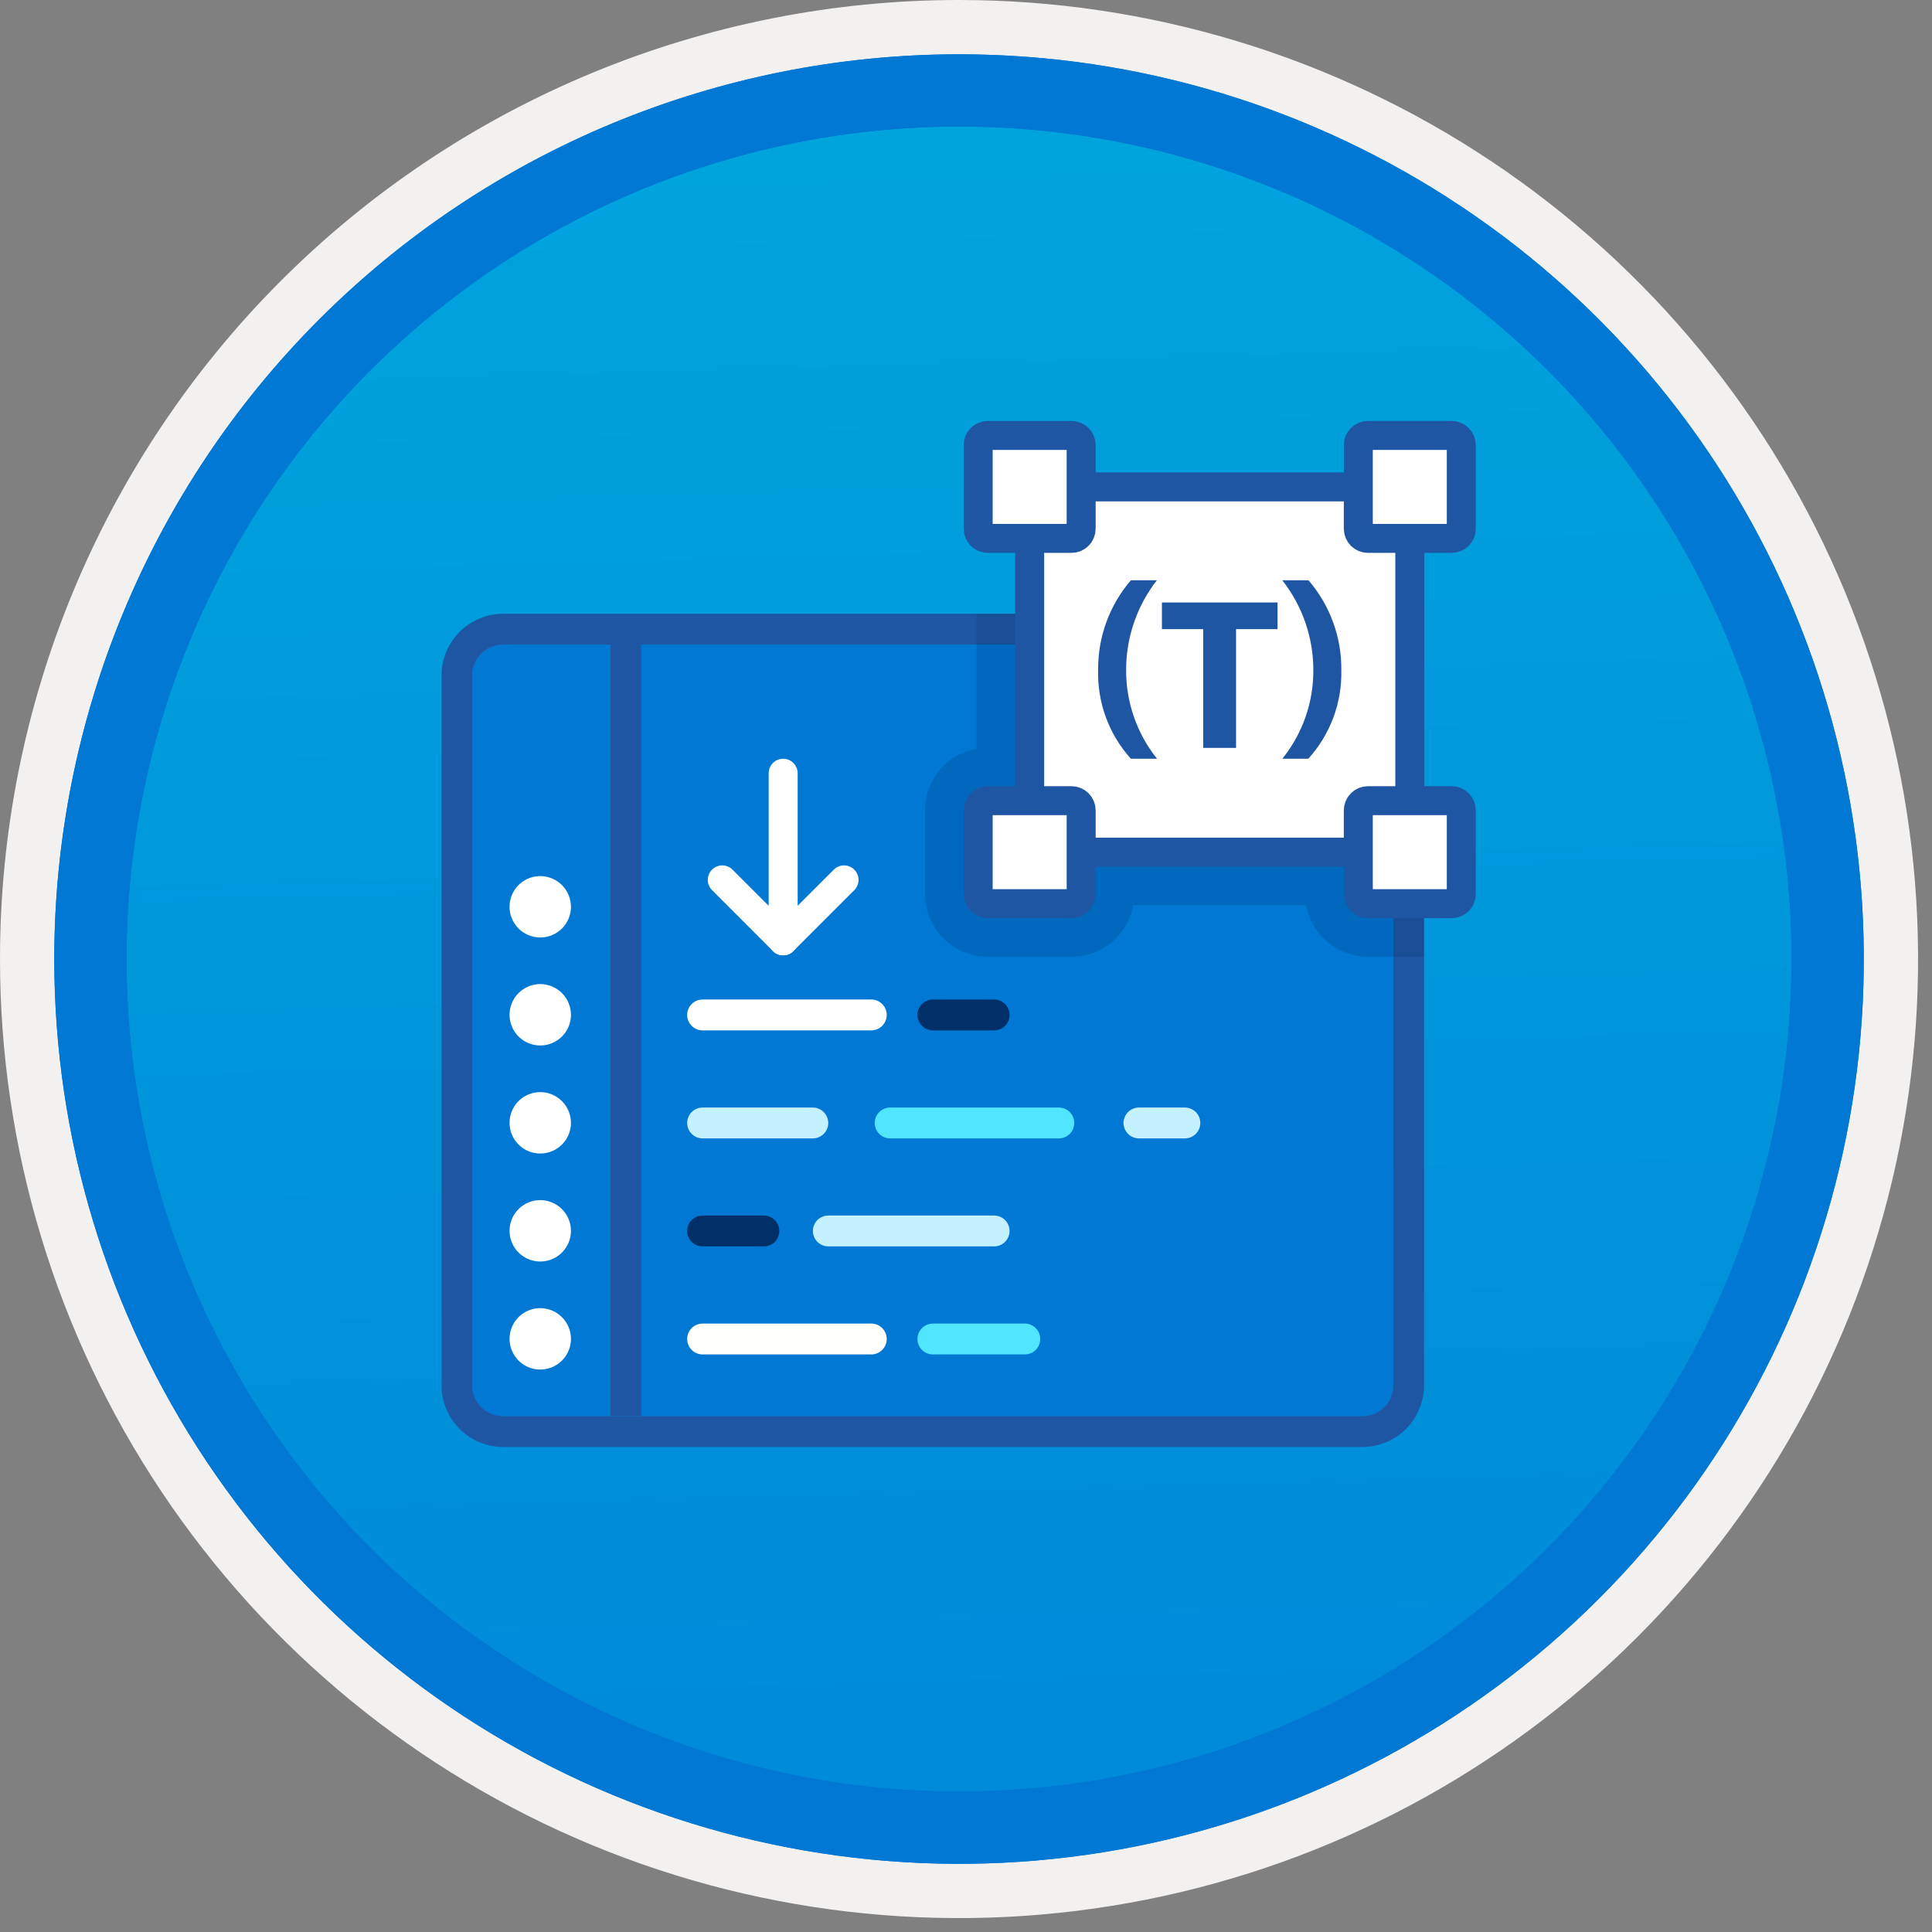 <svg width="100" height="100" viewBox="0 0 100 100" fill="none" xmlns="http://www.w3.org/2000/svg">
<rect x="0" y="0" width="100" height="100" fill="#808080" stroke="none"/>
<g clip-path="url(#clip0)">
<path d="M49.64 96.45C40.382 96.45 31.332 93.705 23.634 88.561C15.936 83.418 9.936 76.107 6.393 67.553C2.85 59 1.923 49.588 3.73 40.508C5.536 31.428 9.994 23.087 16.54 16.54C23.087 9.994 31.428 5.536 40.508 3.73C49.588 1.923 59 2.85 67.553 6.393C76.107 9.936 83.418 15.936 88.561 23.634C93.705 31.332 96.45 40.382 96.45 49.64C96.451 55.787 95.24 61.875 92.888 67.554C90.535 73.234 87.088 78.394 82.741 82.741C78.394 87.088 73.234 90.535 67.554 92.888C61.875 95.24 55.787 96.451 49.64 96.45V96.45Z" fill="url(#paint0_linear)"/>
<path fill-rule="evenodd" clip-rule="evenodd" d="M95.54 49.64C95.54 58.718 92.848 67.593 87.805 75.141C82.761 82.689 75.592 88.572 67.205 92.046C58.818 95.52 49.589 96.429 40.685 94.658C31.782 92.887 23.603 88.515 17.184 82.096C10.765 75.677 6.393 67.498 4.622 58.595C2.851 49.691 3.76 40.462 7.234 32.075C10.708 23.688 16.591 16.519 24.139 11.476C31.688 6.432 40.562 3.74 49.64 3.74C55.668 3.74 61.636 4.927 67.205 7.234C72.774 9.541 77.834 12.921 82.096 17.184C86.359 21.446 89.739 26.506 92.046 32.075C94.353 37.644 95.54 43.612 95.54 49.64V49.64ZM49.64 3.62732e-07C59.458 3.62732e-07 69.055 2.911 77.219 8.366C85.382 13.82 91.744 21.573 95.501 30.644C99.258 39.714 100.242 49.695 98.326 59.324C96.411 68.954 91.683 77.799 84.741 84.741C77.799 91.683 68.954 96.411 59.324 98.326C49.695 100.242 39.714 99.258 30.644 95.501C21.573 91.744 13.82 85.382 8.366 77.219C2.911 69.055 3.62732e-07 59.458 3.62732e-07 49.64C-0.001 43.121 1.283 36.666 3.777 30.643C6.271 24.62 9.928 19.147 14.537 14.537C19.147 9.928 24.62 6.271 30.643 3.777C36.666 1.283 43.121 -0.001 49.64 3.62732e-07V3.62732e-07Z" fill="#F2F1F0"/>
<path fill-rule="evenodd" clip-rule="evenodd" d="M92.73 49.641C92.73 58.163 90.202 66.494 85.468 73.58C80.733 80.666 74.003 86.189 66.129 89.451C58.256 92.712 49.592 93.565 41.233 91.903C32.874 90.24 25.197 86.136 19.17 80.11C13.144 74.084 9.04 66.406 7.378 58.047C5.715 49.688 6.568 41.024 9.83 33.151C13.091 25.277 18.614 18.547 25.7 13.813C32.786 9.078 41.117 6.551 49.64 6.551C55.298 6.55 60.902 7.665 66.13 9.83C71.358 11.995 76.108 15.169 80.11 19.171C84.111 23.172 87.285 27.922 89.45 33.15C91.616 38.378 92.73 43.982 92.73 49.641V49.641ZM49.64 2.811C58.902 2.811 67.956 5.557 75.657 10.703C83.358 15.849 89.36 23.162 92.905 31.72C96.449 40.277 97.377 49.693 95.57 58.777C93.763 67.861 89.303 76.205 82.753 82.754C76.204 89.304 67.86 93.764 58.776 95.571C49.692 97.378 40.276 96.45 31.718 92.906C23.162 89.361 15.848 83.359 10.702 75.658C5.556 67.957 2.81 58.903 2.81 49.641C2.811 37.221 7.745 25.31 16.527 16.528C25.309 7.746 37.22 2.812 49.64 2.811V2.811Z" fill="#0078D4"/>
<path fill-rule="evenodd" clip-rule="evenodd" d="M92.73 49.641C92.73 58.163 90.202 66.494 85.468 73.58C80.733 80.666 74.003 86.189 66.129 89.451C58.256 92.712 49.592 93.565 41.233 91.903C32.874 90.24 25.197 86.136 19.17 80.11C13.144 74.084 9.04 66.406 7.377 58.047C5.715 49.688 6.568 41.024 9.83 33.151C13.091 25.277 18.614 18.547 25.7 13.812C32.786 9.078 41.117 6.551 49.639 6.551C55.298 6.55 60.902 7.665 66.13 9.83C71.358 11.995 76.108 15.169 80.109 19.171C84.111 23.172 87.285 27.922 89.45 33.15C91.615 38.378 92.73 43.982 92.73 49.641V49.641ZM49.639 2.811C58.902 2.811 67.956 5.557 75.657 10.703C83.358 15.849 89.36 23.162 92.905 31.72C96.449 40.276 97.377 49.693 95.57 58.777C93.763 67.861 89.303 76.205 82.753 82.754C76.204 89.304 67.86 93.764 58.776 95.571C49.691 97.378 40.276 96.45 31.718 92.906C23.161 89.361 15.848 83.359 10.702 75.658C5.556 67.957 2.809 58.903 2.809 49.641C2.811 37.221 7.745 25.31 16.527 16.528C25.309 7.746 37.22 2.812 49.639 2.811V2.811Z" fill="#0078D4"/>
<path fill-rule="evenodd" clip-rule="evenodd" d="M70.529 33.365H26.032C25.61 33.367 25.206 33.536 24.907 33.835C24.61 34.135 24.443 34.54 24.443 34.963V71.702C24.443 72.124 24.61 72.53 24.908 72.829C25.206 73.129 25.61 73.298 26.032 73.299H70.529C70.952 73.298 71.356 73.129 71.654 72.829C71.952 72.53 72.119 72.124 72.118 71.702V34.963C72.119 34.54 71.952 34.135 71.654 33.835C71.356 33.536 70.952 33.367 70.529 33.365V33.365Z" fill="#0078D4"/>
<path fill-rule="evenodd" clip-rule="evenodd" d="M70.529 31.768H26.032C25.188 31.772 24.38 32.111 23.784 32.709C23.189 33.308 22.854 34.118 22.854 34.962V71.702C22.854 72.546 23.189 73.356 23.784 73.955C24.38 74.553 25.188 74.892 26.032 74.897H70.529C71.374 74.892 72.182 74.553 72.777 73.955C73.373 73.356 73.707 72.546 73.708 71.702V34.962C73.707 34.118 73.373 33.308 72.778 32.709C72.182 32.111 71.374 31.772 70.529 31.768V31.768ZM70.529 33.365C70.952 33.367 71.356 33.536 71.654 33.835C71.952 34.135 72.119 34.54 72.118 34.962V71.702C72.119 72.124 71.952 72.529 71.654 72.829C71.356 73.128 70.952 73.297 70.529 73.299H26.032C25.61 73.297 25.206 73.129 24.908 72.829C24.61 72.53 24.443 72.124 24.443 71.702V34.962C24.443 34.54 24.61 34.134 24.907 33.835C25.206 33.535 25.61 33.367 26.032 33.365H70.529Z" fill="#1F56A3"/>
<path fill-rule="evenodd" clip-rule="evenodd" d="M31.595 73.299H33.184V33.365H31.595V73.299Z" fill="#1F56A3"/>
<path fill-rule="evenodd" clip-rule="evenodd" d="M29.553 46.943C29.551 47.257 29.457 47.563 29.281 47.824C29.105 48.084 28.857 48.286 28.566 48.406C28.276 48.525 27.956 48.555 27.649 48.492C27.341 48.43 27.058 48.278 26.837 48.056C26.616 47.833 26.465 47.55 26.404 47.242C26.344 46.934 26.376 46.615 26.496 46.325C26.617 46.035 26.82 45.787 27.082 45.613C27.343 45.439 27.65 45.346 27.964 45.346C28.386 45.347 28.791 45.516 29.089 45.815C29.387 46.115 29.554 46.521 29.553 46.943V46.943Z" fill="white"/>
<path fill-rule="evenodd" clip-rule="evenodd" d="M29.553 52.533C29.551 52.847 29.457 53.153 29.281 53.414C29.105 53.674 28.857 53.876 28.566 53.995C28.276 54.114 27.956 54.145 27.649 54.082C27.341 54.02 27.058 53.868 26.837 53.646C26.616 53.423 26.465 53.14 26.404 52.832C26.344 52.524 26.376 52.205 26.496 51.915C26.617 51.625 26.82 51.377 27.082 51.203C27.343 51.029 27.65 50.935 27.964 50.935C28.386 50.937 28.791 51.106 29.089 51.405C29.387 51.705 29.554 52.11 29.553 52.533Z" fill="white"/>
<path fill-rule="evenodd" clip-rule="evenodd" d="M29.553 58.125C29.551 58.439 29.457 58.745 29.281 59.005C29.105 59.266 28.857 59.468 28.566 59.587C28.276 59.706 27.956 59.736 27.649 59.674C27.341 59.612 27.058 59.46 26.837 59.237C26.616 59.015 26.465 58.732 26.404 58.424C26.344 58.115 26.376 57.796 26.496 57.507C26.617 57.217 26.82 56.969 27.082 56.795C27.343 56.62 27.65 56.527 27.964 56.527C28.386 56.529 28.791 56.697 29.089 56.997C29.387 57.297 29.554 57.702 29.553 58.125V58.125Z" fill="white"/>
<path fill-rule="evenodd" clip-rule="evenodd" d="M29.553 63.715C29.551 64.028 29.457 64.335 29.281 64.595C29.105 64.856 28.857 65.058 28.566 65.177C28.276 65.296 27.956 65.326 27.649 65.264C27.341 65.202 27.058 65.05 26.837 64.827C26.616 64.605 26.465 64.322 26.404 64.013C26.344 63.705 26.376 63.386 26.496 63.096C26.617 62.806 26.82 62.559 27.082 62.384C27.343 62.21 27.65 62.117 27.964 62.117C28.386 62.118 28.791 62.287 29.089 62.587C29.387 62.886 29.554 63.292 29.553 63.715V63.715Z" fill="white"/>
<path fill-rule="evenodd" clip-rule="evenodd" d="M29.553 69.306C29.551 69.62 29.457 69.927 29.281 70.187C29.105 70.447 28.857 70.65 28.566 70.769C28.276 70.888 27.956 70.918 27.649 70.856C27.341 70.794 27.058 70.642 26.837 70.419C26.616 70.196 26.465 69.913 26.404 69.605C26.344 69.297 26.376 68.978 26.496 68.688C26.617 68.398 26.82 68.15 27.082 67.976C27.343 67.802 27.65 67.709 27.964 67.709C28.386 67.71 28.791 67.879 29.089 68.179C29.387 68.478 29.554 68.884 29.553 69.306V69.306Z" fill="white"/>
<path fill-rule="evenodd" clip-rule="evenodd" d="M45.103 70.105H36.362C36.151 70.104 35.949 70.019 35.8 69.87C35.652 69.72 35.568 69.517 35.568 69.306C35.568 69.096 35.652 68.893 35.8 68.743C35.949 68.594 36.151 68.509 36.362 68.508H45.103C45.314 68.509 45.516 68.594 45.664 68.743C45.813 68.893 45.896 69.096 45.896 69.306C45.896 69.517 45.813 69.72 45.664 69.87C45.516 70.019 45.314 70.104 45.103 70.105Z" fill="#FFFFFE"/>
<path fill-rule="evenodd" clip-rule="evenodd" d="M53.048 70.105H48.281C48.07 70.104 47.868 70.019 47.719 69.87C47.571 69.72 47.487 69.517 47.487 69.306C47.487 69.096 47.571 68.893 47.719 68.743C47.868 68.594 48.07 68.509 48.281 68.508H53.048C53.259 68.509 53.461 68.594 53.61 68.743C53.759 68.893 53.842 69.096 53.842 69.306C53.842 69.517 53.759 69.72 53.61 69.87C53.461 70.019 53.259 70.104 53.048 70.105V70.105Z" fill="#50E6FF"/>
<path fill-rule="evenodd" clip-rule="evenodd" d="M39.54 64.513H36.362C36.151 64.512 35.949 64.428 35.8 64.278C35.651 64.128 35.567 63.926 35.567 63.715C35.567 63.504 35.651 63.301 35.8 63.151C35.949 63.002 36.151 62.917 36.362 62.916H39.54C39.752 62.917 39.954 63.002 40.103 63.151C40.252 63.301 40.335 63.504 40.335 63.715C40.335 63.926 40.252 64.128 40.103 64.278C39.954 64.428 39.752 64.512 39.54 64.513Z" fill="#003067"/>
<path fill-rule="evenodd" clip-rule="evenodd" d="M42.075 58.924H36.362C36.151 58.922 35.949 58.838 35.8 58.688C35.651 58.538 35.567 58.336 35.567 58.125C35.567 57.914 35.651 57.711 35.8 57.562C35.949 57.412 36.151 57.327 36.362 57.326H42.075C42.286 57.327 42.488 57.412 42.637 57.562C42.786 57.711 42.87 57.914 42.87 58.125C42.87 58.336 42.786 58.538 42.637 58.688C42.488 58.838 42.286 58.922 42.075 58.924V58.924Z" fill="#C3F1FF"/>
<path fill-rule="evenodd" clip-rule="evenodd" d="M54.81 58.924H46.069C45.858 58.922 45.656 58.838 45.507 58.688C45.358 58.538 45.275 58.336 45.275 58.125C45.275 57.914 45.358 57.711 45.507 57.562C45.656 57.412 45.858 57.327 46.069 57.326H54.81C55.021 57.327 55.223 57.412 55.372 57.562C55.521 57.711 55.605 57.914 55.605 58.125C55.605 58.336 55.521 58.538 55.372 58.688C55.223 58.838 55.021 58.922 54.81 58.924V58.924Z" fill="#50E6FF"/>
<path fill-rule="evenodd" clip-rule="evenodd" d="M61.333 58.924H58.949C58.738 58.922 58.536 58.838 58.387 58.688C58.238 58.538 58.154 58.336 58.154 58.125C58.154 57.914 58.238 57.711 58.387 57.562C58.536 57.412 58.738 57.327 58.949 57.326H61.333C61.544 57.327 61.746 57.412 61.895 57.562C62.044 57.711 62.128 57.914 62.128 58.125C62.128 58.336 62.044 58.538 61.895 58.688C61.746 58.838 61.544 58.922 61.333 58.924V58.924Z" fill="#C3F1FF"/>
<path fill-rule="evenodd" clip-rule="evenodd" d="M51.459 64.513H42.87C42.659 64.512 42.456 64.428 42.308 64.278C42.159 64.128 42.075 63.926 42.075 63.715C42.075 63.504 42.159 63.301 42.308 63.151C42.456 63.002 42.659 62.917 42.87 62.916H51.459C51.67 62.917 51.873 63.002 52.022 63.151C52.17 63.301 52.254 63.504 52.254 63.715C52.254 63.926 52.17 64.128 52.022 64.278C51.873 64.428 51.67 64.512 51.459 64.513Z" fill="#C3F1FF"/>
<path fill-rule="evenodd" clip-rule="evenodd" d="M51.459 53.332H48.281C48.07 53.331 47.868 53.246 47.719 53.096C47.57 52.947 47.486 52.744 47.486 52.533C47.486 52.322 47.57 52.119 47.719 51.97C47.868 51.82 48.07 51.735 48.281 51.734H51.459C51.67 51.735 51.873 51.82 52.022 51.97C52.17 52.119 52.254 52.322 52.254 52.533C52.254 52.744 52.17 52.947 52.022 53.096C51.873 53.246 51.67 53.331 51.459 53.332V53.332Z" fill="#003067"/>
<path fill-rule="evenodd" clip-rule="evenodd" d="M45.103 53.332H36.362C36.151 53.331 35.949 53.246 35.8 53.096C35.651 52.947 35.567 52.744 35.567 52.533C35.567 52.322 35.651 52.119 35.8 51.97C35.949 51.82 36.151 51.735 36.362 51.734H45.103C45.314 51.735 45.516 51.82 45.665 51.97C45.814 52.119 45.897 52.322 45.897 52.533C45.897 52.744 45.814 52.947 45.665 53.096C45.516 53.246 45.314 53.331 45.103 53.332V53.332Z" fill="white"/>
<path d="M40.537 49.443C40.338 49.443 40.147 49.364 40.006 49.223C39.866 49.083 39.787 48.892 39.787 48.693V40.023C39.787 39.825 39.866 39.634 40.006 39.493C40.147 39.352 40.338 39.273 40.537 39.273C40.736 39.273 40.926 39.352 41.067 39.493C41.208 39.634 41.287 39.825 41.287 40.023V48.693C41.287 48.892 41.208 49.083 41.067 49.223C40.926 49.364 40.736 49.443 40.537 49.443V49.443Z" fill="white"/>
<path d="M40.537 49.444C40.388 49.444 40.243 49.4 40.12 49.317C39.997 49.235 39.901 49.118 39.844 48.981C39.787 48.844 39.772 48.693 39.801 48.547C39.83 48.402 39.902 48.268 40.006 48.163L43.159 45.012C43.3 44.871 43.49 44.793 43.689 44.793C43.887 44.793 44.078 44.872 44.218 45.013C44.359 45.153 44.438 45.343 44.438 45.542C44.438 45.741 44.359 45.931 44.219 46.072L41.067 49.224C40.998 49.294 40.915 49.349 40.824 49.387C40.733 49.425 40.635 49.444 40.537 49.444V49.444Z" fill="white"/>
<path d="M40.537 49.445C40.438 49.445 40.341 49.426 40.25 49.388C40.159 49.35 40.076 49.295 40.006 49.225L36.854 46.073C36.713 45.932 36.634 45.742 36.634 45.543C36.634 45.344 36.713 45.153 36.854 45.013C36.995 44.872 37.185 44.793 37.384 44.793C37.583 44.793 37.774 44.872 37.915 45.013L41.067 48.164C41.172 48.269 41.243 48.403 41.272 48.548C41.301 48.694 41.286 48.845 41.23 48.982C41.173 49.119 41.077 49.236 40.953 49.318C40.83 49.401 40.685 49.445 40.537 49.445H40.537Z" fill="white"/>
<path opacity="0.2" d="M73.708 31.768H50.546V38.745C49.798 38.883 49.123 39.278 48.636 39.862C48.149 40.446 47.882 41.182 47.881 41.942V46.273C47.882 47.134 48.225 47.96 48.834 48.57C49.443 49.179 50.269 49.522 51.131 49.523H55.461C56.221 49.522 56.957 49.255 57.541 48.768C58.125 48.281 58.52 47.605 58.658 46.857H67.608C67.746 47.605 68.141 48.281 68.725 48.768C69.309 49.255 70.045 49.522 70.806 49.523H73.708V31.768Z" fill="#003067"/>
<path d="M70.655 25.203H55.612C54.333 25.203 53.296 26.24 53.296 27.519V41.792C53.296 43.071 54.333 44.108 55.612 44.108H70.655C71.934 44.108 72.971 43.071 72.971 41.792V27.519C72.971 26.24 71.934 25.203 70.655 25.203Z" fill="white" stroke="#1F56A3" stroke-width="1.5" stroke-miterlimit="10"/>
<path d="M59.889 39.273H58.535C57.401 38.017 56.793 36.372 56.84 34.68C56.821 32.977 57.424 31.326 58.535 30.035H59.879C58.846 31.363 58.286 32.998 58.288 34.68C58.281 36.349 58.846 37.971 59.889 39.273Z" fill="#1F56A3"/>
<path d="M66.125 32.564H63.978V38.711H62.277V32.564H60.141V31.184H66.125L66.125 32.564Z" fill="#1F56A3"/>
<path d="M67.716 39.273H66.372C67.42 37.973 67.988 36.351 67.978 34.68C67.978 32.996 67.412 31.36 66.372 30.035H67.727C68.839 31.325 69.444 32.977 69.427 34.68C69.468 36.374 68.855 38.019 67.716 39.273Z" fill="#1F56A3"/>
<path d="M55.461 22.537H51.13C50.854 22.537 50.63 22.761 50.63 23.037V27.367C50.63 27.644 50.854 27.867 51.13 27.867H55.461C55.737 27.867 55.961 27.644 55.961 27.367V23.037C55.961 22.761 55.737 22.537 55.461 22.537Z" fill="white" stroke="#1F56A3" stroke-width="1.5" stroke-miterlimit="10"/>
<path d="M75.136 22.537H70.806C70.53 22.537 70.306 22.761 70.306 23.037V27.367C70.306 27.644 70.53 27.867 70.806 27.867H75.136C75.412 27.867 75.636 27.644 75.636 27.367V23.037C75.636 22.761 75.412 22.537 75.136 22.537Z" fill="white" stroke="#1F56A3" stroke-width="1.5" stroke-miterlimit="10"/>
<path d="M55.461 41.443H51.13C50.854 41.443 50.63 41.667 50.63 41.943V46.274C50.63 46.55 50.854 46.774 51.13 46.774H55.461C55.737 46.774 55.961 46.55 55.961 46.274V41.943C55.961 41.667 55.737 41.443 55.461 41.443Z" fill="white" stroke="#1F56A3" stroke-width="1.5" stroke-miterlimit="10"/>
<path d="M75.136 41.443H70.806C70.53 41.443 70.306 41.667 70.306 41.943V46.274C70.306 46.55 70.53 46.774 70.806 46.774H75.136C75.412 46.774 75.636 46.55 75.636 46.274V41.943C75.636 41.667 75.412 41.443 75.136 41.443Z" fill="white" stroke="#1F56A3" stroke-width="1.5" stroke-miterlimit="10"/>
</g>
<defs>
<linearGradient id="paint0_linear" x1="47.87" y1="-15.153" x2="51.852" y2="130.615" gradientUnits="userSpaceOnUse">
<stop stop-color="#00ABDE"/>
<stop offset="1" stop-color="#007ED8"/>
</linearGradient>
<clipPath id="clip0">
<rect width="99.28" height="99.28" fill="white"/>
</clipPath>
</defs>
</svg>
